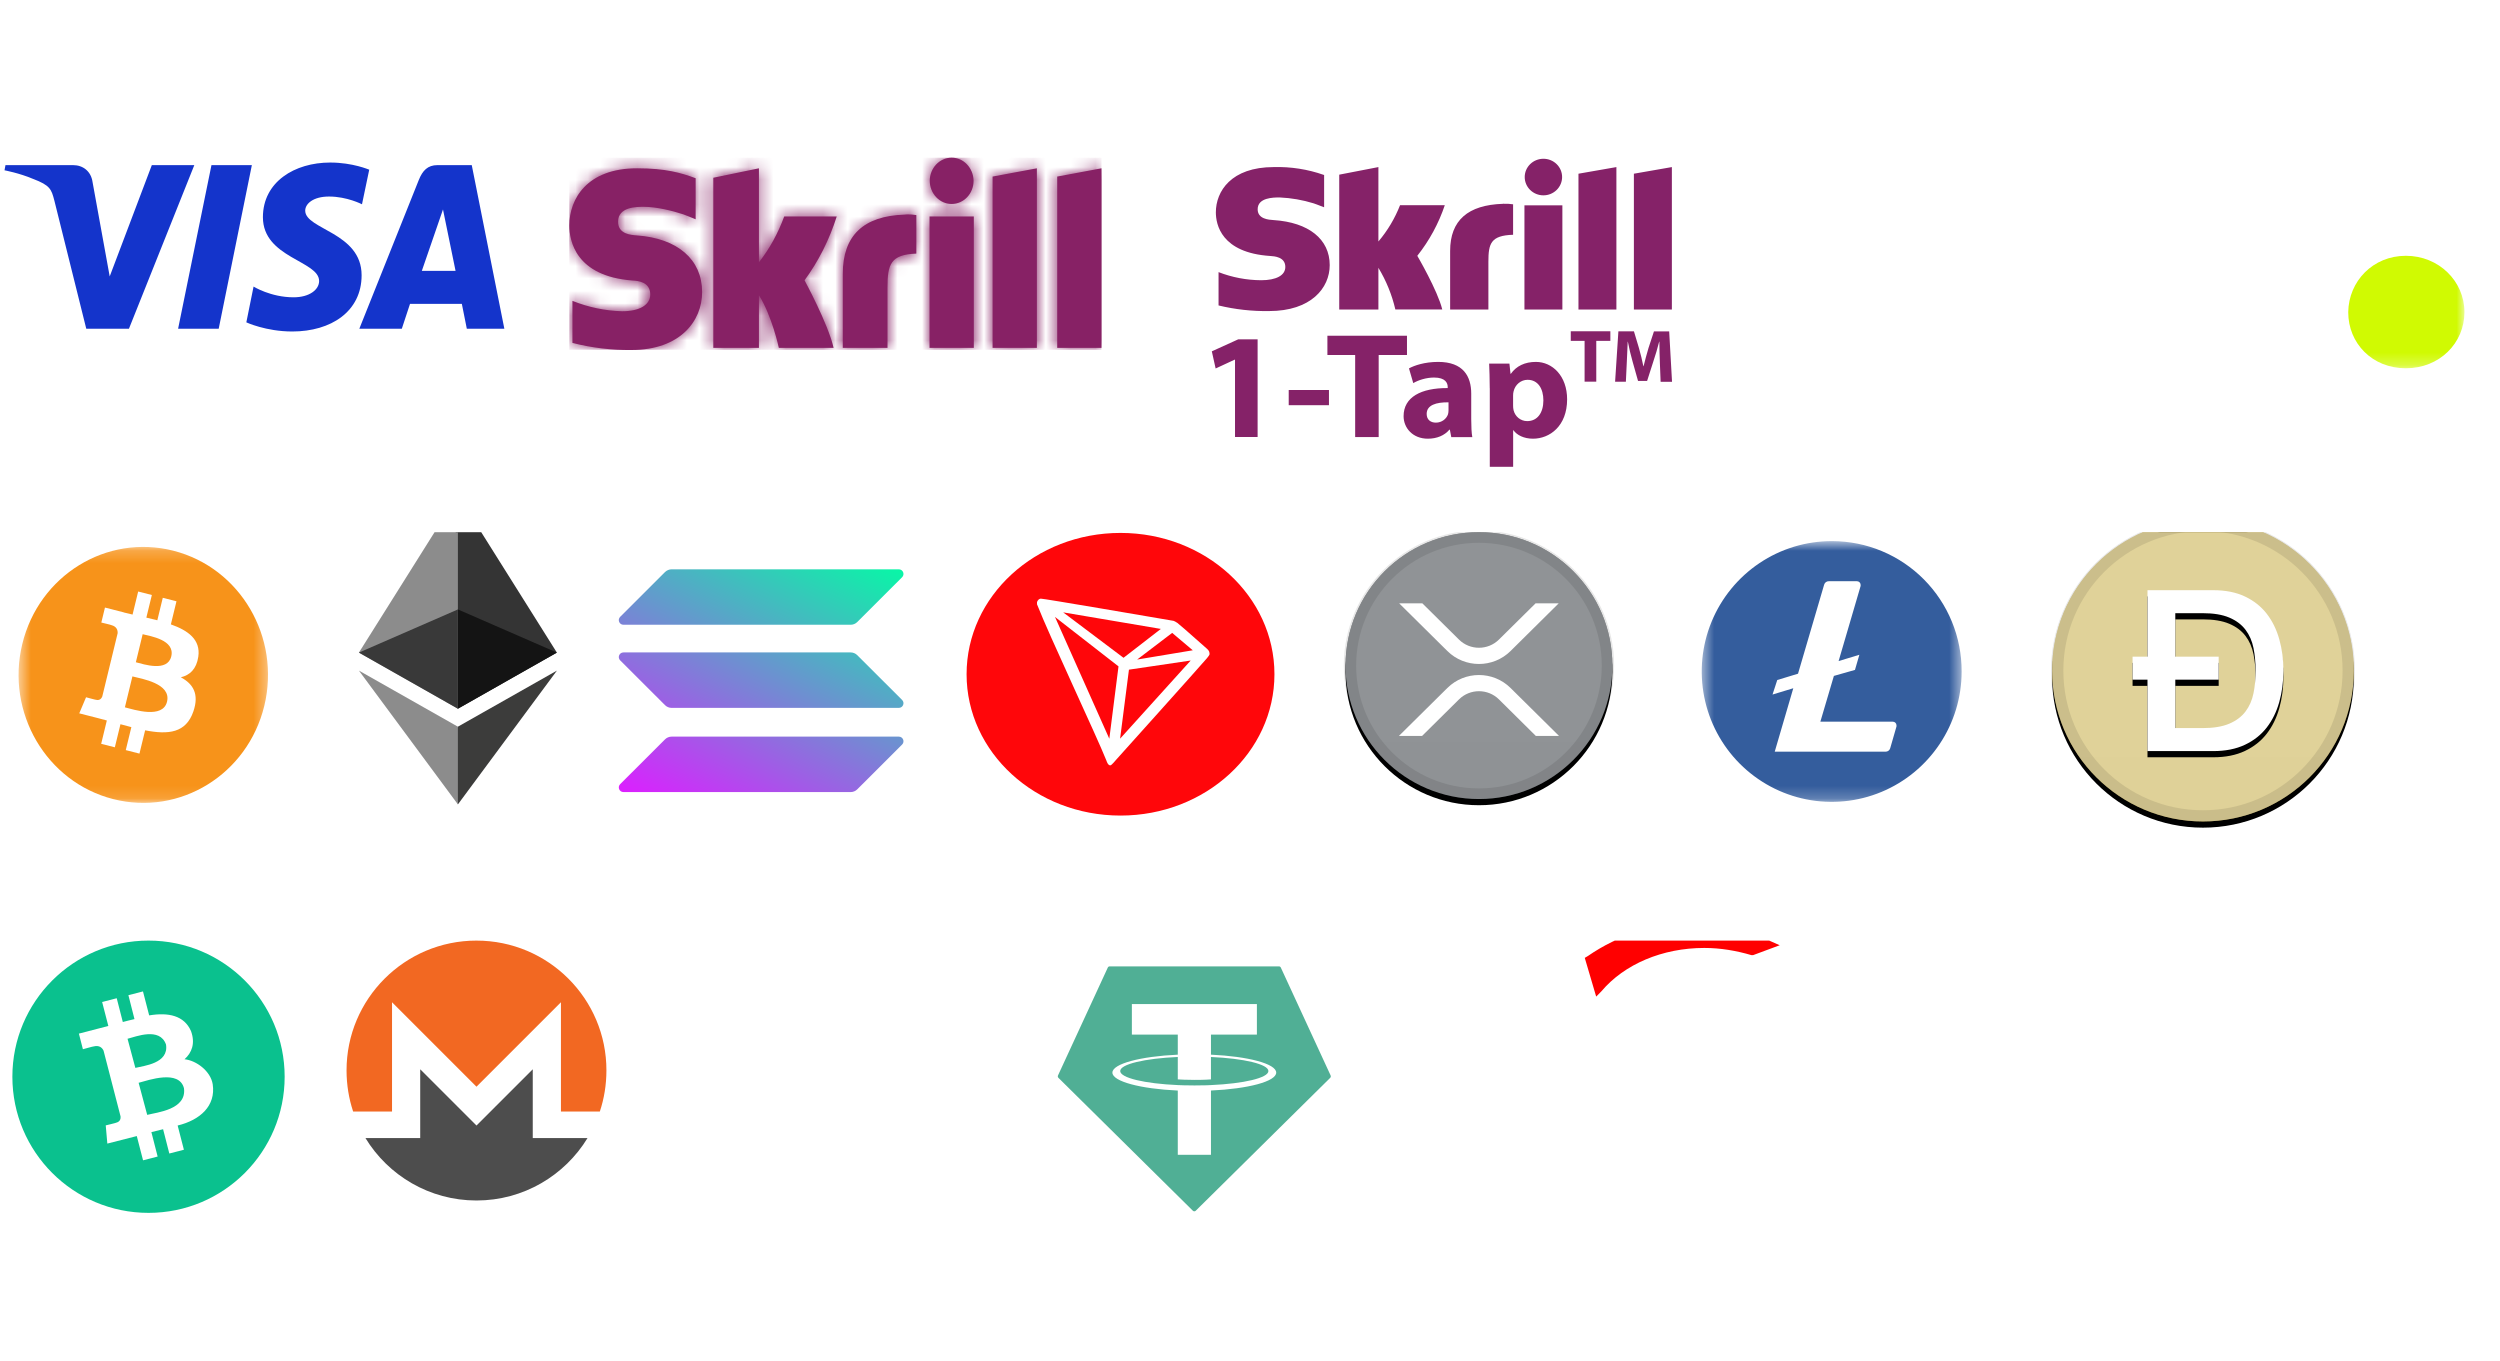 <svg width="202" height="110" viewBox="0 0 202 110" fill="none" xmlns="http://www.w3.org/2000/svg">
<path d="M26.678 13.133C23.814 13.133 21.243 14.691 21.243 17.55C21.243 20.842 25.785 21.067 25.785 22.705C25.785 23.396 25.015 24.022 23.722 24.022C21.874 24.022 20.488 23.155 20.488 23.155L19.904 26.046C19.904 26.046 21.489 26.785 23.614 26.785C26.755 26.785 29.218 25.163 29.218 22.24C29.218 18.771 24.661 18.546 24.661 17.02C24.661 16.474 25.292 15.88 26.586 15.88C28.048 15.88 29.249 16.506 29.249 16.506L29.834 13.711C29.819 13.711 28.51 13.133 26.678 13.133ZM0.442 13.342L0.365 13.76C0.365 13.76 1.566 13.985 2.659 14.45C4.06 14.98 4.153 15.285 4.399 16.233L6.97 26.56H10.419L15.7 13.342H12.267L8.864 22.336L7.478 14.707C7.355 13.84 6.708 13.342 5.908 13.342H0.442ZM17.086 13.342L14.391 26.56H17.671L20.35 13.342H17.086ZM35.346 13.342C34.561 13.342 34.145 13.776 33.837 14.547L29.034 26.56H32.467L33.129 24.552H37.317L37.718 26.56H40.751L38.118 13.342H35.346ZM35.793 16.924L36.809 21.886H34.084L35.793 16.924Z" fill="#1434CB"/>
<path d="M75.106 28.108H78.684V17.493H75.106V28.108ZM73.083 17.34C69.776 17.455 68.096 19.02 68.096 22.132V28.108H71.71V23.24C71.71 21.369 71.945 20.567 74.04 20.491V17.378C73.805 17.34 73.552 17.321 73.3 17.321L73.083 17.34ZM46 18.218C46 19.44 46.506 22.323 51.113 22.667C51.511 22.686 52.54 22.762 52.54 23.793C52.54 24.633 51.691 25.149 50.264 25.149C48.891 25.111 47.536 24.824 46.253 24.309V27.707C47.807 28.108 49.415 28.299 51.023 28.28C54.961 28.28 56.732 25.932 56.732 23.602C56.732 20.968 54.745 19.25 51.438 19.02C50.987 18.982 49.939 18.925 49.939 17.913C49.939 16.71 51.438 16.71 52.016 16.71C53.01 16.71 54.293 17.016 55.214 17.321C55.214 17.321 55.72 17.512 56.172 17.703L56.208 17.722V14.4L56.154 14.381C55.07 13.98 53.805 13.598 51.474 13.598C47.427 13.598 46 16.08 46 18.218ZM57.635 14.362V28.108H61.321V23.851C62.387 25.55 62.929 28.108 62.929 28.108H67.356C66.922 26.18 65.007 22.648 65.007 22.648C66.145 21.101 67.012 19.364 67.608 17.493H63.363C62.875 18.829 62.188 20.09 61.321 21.197V13.598L57.635 14.362ZM80.201 14.267V28.108H83.779V13.598L80.201 14.267ZM85.423 14.267V28.108H89V13.598L85.423 14.267ZM76.895 12.739C75.919 12.739 75.124 13.579 75.124 14.61C75.124 15.641 75.919 16.481 76.895 16.481C77.871 16.481 78.665 15.641 78.665 14.61C78.647 13.579 77.871 12.739 76.895 12.739Z" fill="#872165"/>
<mask id="mask0_218_8" style="mask-type:luminance" maskUnits="userSpaceOnUse" x="46" y="12" width="43" height="17">
<path d="M75.106 28.108H78.684V17.493H75.106V28.108ZM73.083 17.34C69.776 17.455 68.096 19.02 68.096 22.132V28.108H71.71V23.24C71.71 21.369 71.945 20.567 74.04 20.491V17.378C73.805 17.34 73.552 17.321 73.3 17.321L73.083 17.34ZM46 18.218C46 19.44 46.506 22.323 51.113 22.667C51.511 22.686 52.54 22.762 52.54 23.793C52.54 24.633 51.691 25.149 50.264 25.149C48.891 25.111 47.536 24.824 46.253 24.309V27.707C47.807 28.108 49.415 28.299 51.023 28.28C54.961 28.28 56.732 25.932 56.732 23.602C56.732 20.968 54.745 19.25 51.438 19.02C50.987 18.982 49.939 18.925 49.939 17.913C49.939 16.71 51.438 16.71 52.016 16.71C53.01 16.71 54.293 17.016 55.214 17.321C55.214 17.321 55.72 17.512 56.172 17.703L56.208 17.722V14.4L56.154 14.381C55.07 13.98 53.805 13.598 51.474 13.598C47.427 13.598 46 16.08 46 18.218ZM57.635 14.362V28.108H61.321V23.851C62.387 25.55 62.929 28.108 62.929 28.108H67.356C66.922 26.18 65.007 22.648 65.007 22.648C66.145 21.101 67.012 19.364 67.608 17.493H63.363C62.875 18.829 62.188 20.09 61.321 21.197V13.598L57.635 14.362ZM80.201 14.267V28.108H83.779V13.598L80.201 14.267ZM85.423 14.267V28.108H89V13.598L85.423 14.267ZM76.895 12.739C75.919 12.739 75.124 13.579 75.124 14.61C75.124 15.641 75.919 16.481 76.895 16.481C77.871 16.481 78.665 15.641 78.665 14.61C78.647 13.579 77.871 12.739 76.895 12.739Z" fill="white"/>
</mask>
<g mask="url(#mask0_218_8)">
<path d="M89 12.739H46V28.261H89V12.739Z" fill="#872165"/>
</g>
<path fill-rule="evenodd" clip-rule="evenodd" d="M126.218 14.308C126.218 14.502 126.178 14.694 126.102 14.873C126.026 15.053 125.914 15.215 125.774 15.352C125.633 15.489 125.467 15.598 125.283 15.672C125.1 15.746 124.903 15.784 124.705 15.783C124.507 15.783 124.31 15.745 124.127 15.67C123.944 15.595 123.777 15.486 123.637 15.349C123.497 15.211 123.386 15.048 123.311 14.869C123.235 14.69 123.196 14.498 123.197 14.303C123.197 14.109 123.236 13.917 123.312 13.738C123.389 13.559 123.5 13.396 123.641 13.259C123.781 13.122 123.948 13.014 124.131 12.94C124.314 12.866 124.511 12.828 124.709 12.828C124.908 12.828 125.104 12.866 125.288 12.941C125.471 13.015 125.638 13.124 125.778 13.262C125.918 13.399 126.029 13.562 126.105 13.742C126.18 13.922 126.219 14.114 126.218 14.308ZM111.375 19.513C112.119 18.637 112.706 17.646 113.123 16.583L113.118 16.579H116.74C116.244 18.056 115.492 19.44 114.518 20.67C114.518 20.67 116.162 23.48 116.536 25.007H112.745C112.47 23.822 112.008 22.685 111.375 21.639V25.011H108.21V14.113L111.375 13.5V19.513ZM117.171 20.274C117.171 17.804 118.609 16.558 121.444 16.468V16.464C121.714 16.451 121.987 16.468 122.258 16.507V18.969C120.462 19.028 120.262 19.666 120.262 21.146V25.011H117.171V20.274ZM102.9 17.782H102.906H102.901C105.745 17.965 107.441 19.326 107.441 21.422C107.441 23.272 105.928 25.134 102.545 25.134C101.169 25.156 99.795 25.003 98.459 24.68V21.988C99.553 22.413 100.719 22.635 101.897 22.643C103.123 22.643 103.854 22.247 103.854 21.571C103.854 20.76 102.974 20.705 102.635 20.683H102.628C98.667 20.419 98.241 18.131 98.241 17.157C98.241 15.469 99.467 13.5 102.923 13.5C104.293 13.462 105.654 13.675 106.941 14.125L106.989 14.138V16.745L106.954 16.736C106.579 16.583 106.14 16.43 106.14 16.43C105.251 16.155 104.329 15.995 103.397 15.954C102.91 15.954 101.619 15.954 101.619 16.91C101.619 17.697 102.51 17.757 102.9 17.782ZM126.24 25.011H123.175V16.592H126.24V25.011ZM132.018 25.011V14.036L135.087 13.5V25.011H132.018ZM130.605 13.5L127.54 14.036V25.011H130.605V13.5ZM99.763 29.06H99.789V35.311H101.615V27.418H100.049L97.915 28.388L98.223 29.774L99.763 29.06ZM107.38 31.513V32.738H104.128V31.513L107.38 31.513ZM107.254 28.685H109.497V35.314H111.397V28.685H113.684V27.129H107.254V28.685ZM117.262 35.314L117.149 34.719H117.11C116.714 35.191 116.092 35.447 115.371 35.447C114.141 35.447 113.41 34.571 113.41 33.627C113.41 32.083 114.827 31.343 116.975 31.356V31.271C116.975 30.956 116.801 30.505 115.87 30.505C115.249 30.505 114.592 30.714 114.192 30.956L113.845 29.766C114.266 29.536 115.097 29.242 116.206 29.242C118.232 29.242 118.875 30.407 118.875 31.806V33.873C118.875 34.443 118.901 34.991 118.962 35.319H117.262V35.314ZM117.04 32.508C116.049 32.495 115.275 32.725 115.275 33.444C115.275 33.916 115.597 34.149 116.019 34.149C116.492 34.149 116.875 33.848 117.001 33.469C117.027 33.371 117.04 33.261 117.04 33.154V32.508ZM120.323 29.378C120.344 29.923 120.371 30.59 120.371 31.369L120.375 31.364V37.717H122.262V34.766H122.288C122.562 35.153 123.131 35.447 123.866 35.447C125.218 35.447 126.623 34.426 126.623 32.266C126.623 30.373 125.431 29.242 124.101 29.242C123.218 29.242 122.522 29.57 122.075 30.204H122.049L121.962 29.378H120.323ZM122.297 33.15C122.269 33.023 122.256 32.893 122.258 32.763V31.951C122.258 31.841 122.27 31.721 122.297 31.624C122.423 31.075 122.892 30.688 123.427 30.688C124.27 30.688 124.705 31.403 124.705 32.351C124.705 33.359 124.218 34.026 123.401 34.026C122.853 34.026 122.423 33.648 122.297 33.15ZM128.035 27.541H126.918V26.767H130.117V27.541H128.979V30.841H128.035V27.541ZM134.116 29.238L134.117 29.285V29.289L134.178 30.85H135.1L134.87 26.776H133.639L133.196 28.128C133.061 28.583 132.917 29.119 132.8 29.591H132.783C132.685 29.101 132.567 28.614 132.43 28.133L132.022 26.772H130.766L130.5 30.845H131.37L131.444 29.297C131.462 28.992 131.476 28.644 131.489 28.296C131.498 28.063 131.508 27.83 131.518 27.609H131.531C131.631 28.141 131.774 28.724 131.909 29.2L132.353 30.777H133.087L133.596 29.187C133.757 28.711 133.931 28.128 134.061 27.609H134.079C134.079 28.186 134.099 28.759 134.116 29.238Z" fill="#852268"/>
<mask id="mask1_218_8" style="mask-type:luminance" maskUnits="userSpaceOnUse" x="147" y="17" width="53" height="13">
<path d="M199.126 17.061H147.533V29.757H199.126V17.061Z" fill="white"/>
</mask>
<g mask="url(#mask1_218_8)">
<path d="M154.373 21.958V21.819C154.373 20.22 153.654 19.456 152.524 19.456C151.393 19.456 150.657 20.273 150.657 21.802V21.941C150.657 23.487 151.357 24.27 152.524 24.27C153.691 24.27 154.373 23.453 154.373 21.958ZM153.673 17.11C155.863 17.11 157.64 18.709 157.64 21.819V21.958C157.64 25.086 155.863 26.65 153.654 26.65C152.237 26.65 151.213 26.008 150.746 25.104V29.483H147.533V17.353H150.746V18.708C151.285 17.84 152.255 17.11 153.673 17.11Z" fill="white"/>
<path d="M165.309 21.891V21.752C165.309 20.171 164.628 19.407 163.55 19.407C162.419 19.407 161.755 20.188 161.755 21.77V21.909C161.755 23.438 162.437 24.22 163.496 24.22C164.555 24.22 165.309 23.439 165.309 21.891ZM158.487 21.944V21.805C158.488 18.711 160.319 17.061 162.419 17.061C163.837 17.061 164.682 17.651 165.22 18.572V17.303H168.433V26.392H165.22V24.932C164.735 25.853 163.748 26.6 162.401 26.6C160.319 26.6 158.488 25.088 158.488 21.943" fill="white"/>
<path d="M174.86 22.202L176.656 17.353H179.726L174.699 29.483H171.629L173.191 25.521L169.439 17.353H172.921L174.86 22.202Z" fill="white"/>
<path d="M179.891 26.442V24.287L184.164 19.7H180.412L180.394 17.353H187.916V19.647L183.823 24.078H188.221V26.442H179.891Z" fill="white"/>
<path d="M189.737 25.222C189.774 22.719 191.732 20.668 194.394 20.668C197.055 20.668 199.127 22.719 199.127 25.222C199.127 27.725 197.112 29.757 194.394 29.757C191.676 29.757 189.737 27.744 189.737 25.222Z" fill="#D0FA02"/>
</g>
<mask id="mask2_218_8" style="mask-type:luminance" maskUnits="userSpaceOnUse" x="1" y="44" width="21" height="21">
<path d="M21.656 44.191H1.5V64.875H21.656V44.191Z" fill="white"/>
</mask>
<g mask="url(#mask2_218_8)">
<path d="M21.355 57.034C20.009 62.575 14.54 65.947 9.139 64.565C3.741 63.184 0.455 57.572 1.802 52.032C3.147 46.491 8.616 43.119 14.015 44.5C19.415 45.881 22.701 51.494 21.355 57.034Z" fill="#F7931A"/>
<path d="M16.023 53.059C16.223 51.683 15.202 50.943 13.806 50.45L14.259 48.585L13.153 48.302L12.712 50.118C12.421 50.043 12.122 49.973 11.825 49.904L12.27 48.076L11.164 47.794L10.711 49.657C10.47 49.601 10.234 49.545 10.005 49.487L10.006 49.481L8.481 49.09L8.187 50.302C8.187 50.302 9.007 50.495 8.99 50.507C9.438 50.622 9.519 50.926 9.505 51.167L8.989 53.291C9.02 53.299 9.06 53.311 9.104 53.329C9.067 53.32 9.028 53.309 8.987 53.299L8.264 56.275C8.209 56.414 8.07 56.624 7.757 56.544C7.768 56.561 6.953 56.339 6.953 56.339L6.404 57.638L7.844 58.006C8.111 58.075 8.374 58.147 8.632 58.215L8.175 60.1L9.279 60.383L9.733 58.517C10.034 58.601 10.327 58.679 10.614 58.752L10.162 60.609L11.268 60.892L11.726 59.01C13.612 59.376 15.03 59.228 15.627 57.478C16.108 56.069 15.603 55.256 14.611 54.725C15.334 54.554 15.877 54.067 16.023 53.059ZM13.496 56.695C13.154 58.104 10.841 57.343 10.091 57.152L10.699 54.653C11.449 54.845 13.853 55.225 13.496 56.695ZM13.838 53.039C13.526 54.321 11.601 53.669 10.977 53.51L11.527 51.244C12.152 51.404 14.162 51.702 13.838 53.039Z" fill="white"/>
</g>
<g clip-path="url(#clip0_218_8)">
<path d="M36.998 40L36.823 40.569V57.096L36.998 57.264L44.995 52.729L36.998 40Z" fill="#343434"/>
<path d="M36.998 40L29 52.729L36.998 57.264V49.242V40Z" fill="#8C8C8C"/>
<path d="M36.998 58.716L36.899 58.831V64.719L36.998 64.994L45 54.184L36.998 58.716Z" fill="#3C3C3B"/>
<path d="M36.998 64.994V58.716L29 54.184L36.998 64.994Z" fill="#8C8C8C"/>
<path d="M36.998 57.264L44.995 52.729L36.998 49.242V57.264Z" fill="#141414"/>
<path d="M29 52.729L36.998 57.264V49.242L29 52.729Z" fill="#393939"/>
</g>
<g clip-path="url(#clip1_218_8)">
<path d="M53.736 59.738C53.875 59.6 54.066 59.519 54.268 59.519H72.624C72.96 59.519 73.127 59.923 72.89 60.16L69.264 63.781C69.125 63.919 68.934 64 68.732 64H50.376C50.04 64 49.873 63.596 50.11 63.359L53.736 59.738Z" fill="url(#paint0_linear_218_8)"/>
<path d="M53.736 46.219C53.881 46.081 54.072 46 54.268 46H72.624C72.96 46 73.127 46.404 72.89 46.641L69.264 50.262C69.125 50.4 68.935 50.481 68.732 50.481H50.376C50.041 50.481 49.873 50.077 50.11 49.84L53.736 46.219Z" fill="url(#paint1_linear_218_8)"/>
<path d="M69.264 52.935C69.125 52.797 68.934 52.716 68.732 52.716H50.376C50.04 52.716 49.873 53.12 50.11 53.357L53.736 56.978C53.875 57.116 54.066 57.197 54.268 57.197H72.624C72.96 57.197 73.127 56.793 72.89 56.556L69.264 52.935Z" fill="url(#paint2_linear_218_8)"/>
</g>
<path d="M90.537 65.898C97.409 65.898 102.975 60.785 102.975 54.479C102.975 48.173 97.409 43.06 90.537 43.06C83.666 43.06 78.1 48.173 78.1 54.479C78.1 60.785 83.67 65.898 90.537 65.898Z" fill="#FF060A"/>
<path d="M97.533 52.429C96.847 51.844 95.894 50.954 95.122 50.324L95.074 50.297C94.998 50.242 94.912 50.196 94.822 50.164C92.954 49.845 84.261 48.352 84.094 48.37C84.047 48.374 83.999 48.393 83.961 48.415L83.918 48.447C83.866 48.498 83.823 48.557 83.799 48.626L83.79 48.653V48.803V48.826C84.766 51.328 88.631 59.52 89.394 61.447C89.441 61.579 89.527 61.826 89.689 61.839H89.727C89.813 61.839 90.185 61.387 90.185 61.387C90.185 61.387 96.823 54 97.495 53.214C97.581 53.118 97.657 53.013 97.724 52.904C97.743 52.817 97.733 52.73 97.7 52.648C97.666 52.566 97.605 52.488 97.533 52.429ZM91.881 53.292L94.712 51.137L96.375 52.543L91.881 53.292ZM90.781 53.15L85.905 49.479L93.797 50.817L90.781 53.15ZM91.219 54.109L96.208 53.37L90.504 59.684L91.219 54.109ZM85.243 49.849L90.375 53.844L89.632 59.689L85.243 49.849Z" fill="white"/>
<g clip-path="url(#clip2_218_8)">
<g filter="url(#filter0_d_218_8)">
<path d="M119.5 64.562C125.454 64.562 130.281 59.736 130.281 53.781C130.281 47.827 125.454 43 119.5 43C113.546 43 108.719 47.827 108.719 53.781C108.719 59.736 113.546 64.562 119.5 64.562Z" fill="black"/>
</g>
<path d="M119.5 64.562C125.454 64.562 130.281 59.736 130.281 53.781C130.281 47.827 125.454 43 119.5 43C113.546 43 108.719 47.827 108.719 53.781C108.719 59.736 113.546 64.562 119.5 64.562Z" fill="#23292F"/>
<path style="mix-blend-mode:soft-light" d="M119.5 64.562C125.454 64.562 130.281 59.736 130.281 53.781C130.281 47.827 125.454 43 119.5 43C113.546 43 108.719 47.827 108.719 53.781C108.719 59.736 113.546 64.562 119.5 64.562Z" fill="url(#paint3_linear_218_8)"/>
<path d="M119.5 64.203C125.256 64.203 129.922 59.537 129.922 53.781C129.922 48.025 125.256 43.359 119.5 43.359C113.744 43.359 109.078 48.025 109.078 53.781C109.078 59.537 113.744 64.203 119.5 64.203Z" stroke="black" stroke-opacity="0.097"/>
<path d="M124.074 48.75H125.943L122.052 52.603C120.642 53.998 118.358 53.998 116.948 52.603L113.054 48.75H114.926L117.883 51.676C118.775 52.56 120.223 52.56 121.115 51.676L124.074 48.75Z" fill="white"/>
<path d="M114.904 59.464H113.031L116.948 55.588C118.358 54.193 120.642 54.193 122.052 55.588L125.969 59.464H124.096L121.117 56.513C120.225 55.628 118.777 55.628 117.885 56.513L114.904 59.464Z" fill="white"/>
</g>
<mask id="mask3_218_8" style="mask-type:luminance" maskUnits="userSpaceOnUse" x="137" y="43" width="22" height="22">
<path d="M158.5 43.723H137.5V64.791H158.5V43.723Z" fill="white"/>
</mask>
<g mask="url(#mask3_218_8)">
<path d="M148 63.651C153.172 63.651 157.364 59.445 157.364 54.257C157.364 49.069 153.172 44.863 148 44.863C142.829 44.863 138.637 49.069 138.637 54.257C138.637 59.445 142.829 63.651 148 63.651Z" fill="white"/>
<path d="M148 43.723C145.923 43.723 143.893 44.34 142.167 45.498C140.44 46.656 139.094 48.301 138.299 50.226C137.505 52.151 137.297 54.269 137.702 56.312C138.107 58.355 139.107 60.233 140.575 61.706C142.044 63.179 143.915 64.182 145.952 64.589C147.988 64.995 150.1 64.787 152.018 63.989C153.937 63.192 155.577 61.842 156.73 60.109C157.884 58.377 158.5 56.34 158.5 54.257C158.504 52.878 158.237 51.511 157.715 50.235C157.192 48.959 156.424 47.799 155.455 46.821C154.486 45.843 153.334 45.066 152.065 44.534C150.797 44.002 149.436 43.727 148.061 43.723H148ZM148.178 54.614L147.085 58.312H152.932C152.971 58.311 153.01 58.317 153.046 58.331C153.082 58.345 153.115 58.365 153.144 58.392C153.172 58.418 153.195 58.45 153.211 58.486C153.227 58.521 153.236 58.559 153.237 58.598V58.695L152.729 60.455C152.706 60.538 152.656 60.611 152.587 60.662C152.518 60.713 152.433 60.739 152.347 60.736H143.398L144.898 55.609L143.22 56.119L143.602 54.946L145.28 54.435L147.39 47.243C147.413 47.16 147.463 47.087 147.532 47.036C147.601 46.986 147.686 46.959 147.771 46.962H150.034C150.073 46.961 150.111 46.967 150.148 46.981C150.184 46.994 150.217 47.015 150.245 47.041C150.274 47.068 150.297 47.1 150.313 47.135C150.329 47.171 150.338 47.209 150.339 47.248V47.345L148.559 53.415L150.237 52.905L149.881 54.129L148.178 54.614Z" fill="#345D9D"/>
</g>
<g clip-path="url(#clip3_218_8)">
<g filter="url(#filter1_d_218_8)">
<path d="M178 66.375C184.731 66.375 190.188 60.919 190.188 54.188C190.188 47.456 184.731 42 178 42C171.269 42 165.812 47.456 165.812 54.188C165.812 60.919 171.269 66.375 178 66.375Z" fill="black"/>
</g>
<path d="M178 66.375C184.731 66.375 190.188 60.919 190.188 54.188C190.188 47.456 184.731 42 178 42C171.269 42 165.812 47.456 165.812 54.188C165.812 60.919 171.269 66.375 178 66.375Z" fill="#C3A634"/>
<path style="mix-blend-mode:soft-light" d="M178 66.375C184.731 66.375 190.188 60.919 190.188 54.188C190.188 47.456 184.731 42 178 42C171.269 42 165.812 47.456 165.812 54.188C165.812 60.919 171.269 66.375 178 66.375Z" fill="url(#paint4_linear_218_8)"/>
<path d="M178 65.969C184.507 65.969 189.781 60.694 189.781 54.188C189.781 47.681 184.507 42.406 178 42.406C171.493 42.406 166.219 47.681 166.219 54.188C166.219 60.694 171.493 65.969 178 65.969Z" stroke="black" stroke-opacity="0.097"/>
<g filter="url(#filter2_d_218_8)">
<path d="M175.764 53.059H179.269V54.916H175.764V58.83H177.975C178.85 58.83 179.566 58.712 180.123 58.475C180.68 58.239 181.118 57.911 181.435 57.492C181.753 57.073 181.968 56.582 182.082 56.017C182.196 55.453 182.253 54.843 182.253 54.188C182.253 53.532 182.196 52.922 182.082 52.358C181.968 51.793 181.753 51.302 181.435 50.883C181.118 50.464 180.68 50.136 180.123 49.9C179.566 49.663 178.85 49.545 177.975 49.545H175.764V53.059ZM173.517 54.916H172.312V53.059H173.517V47.688H178.838C179.82 47.688 180.671 47.857 181.39 48.197C182.109 48.537 182.696 49.002 183.152 49.59C183.607 50.179 183.946 50.868 184.167 51.657C184.389 52.446 184.5 53.289 184.5 54.188C184.5 55.086 184.389 55.929 184.167 56.718C183.946 57.507 183.607 58.196 183.152 58.785C182.696 59.373 182.109 59.838 181.39 60.178C180.671 60.518 179.82 60.688 178.838 60.688H173.517V54.916Z" fill="black"/>
</g>
<path d="M175.764 53.059H179.269V54.916H175.764V58.83H177.975C178.85 58.83 179.566 58.712 180.123 58.475C180.68 58.239 181.118 57.911 181.435 57.492C181.753 57.073 181.968 56.582 182.082 56.017C182.196 55.453 182.253 54.843 182.253 54.188C182.253 53.532 182.196 52.922 182.082 52.358C181.968 51.793 181.753 51.302 181.435 50.883C181.118 50.464 180.68 50.136 180.123 49.9C179.566 49.663 178.85 49.545 177.975 49.545H175.764V53.059ZM173.517 54.916H172.312V53.059H173.517V47.688H178.838C179.82 47.688 180.671 47.857 181.39 48.197C182.109 48.537 182.696 49.002 183.152 49.59C183.607 50.179 183.946 50.868 184.167 51.657C184.389 52.446 184.5 53.289 184.5 54.188C184.5 55.086 184.389 55.929 184.167 56.718C183.946 57.507 183.607 58.196 183.152 58.785C182.696 59.373 182.109 59.838 181.39 60.178C180.671 60.518 179.82 60.688 178.838 60.688H173.517V54.916Z" fill="white"/>
</g>
<path d="M12 98C18.075 98 23 93.075 23 87C23 80.925 18.075 76 12 76C5.925 76 1 80.925 1 87C1 93.075 5.925 98 12 98Z" fill="#0AC18E"/>
<path d="M15.431 83.306C14.878 82.053 13.608 81.785 12.053 82.044L11.553 80.107L10.375 80.411L10.866 82.343C10.556 82.421 10.238 82.488 9.923 82.578L9.431 80.657L8.253 80.961L8.753 82.899C8.499 82.971 6.374 83.516 6.374 83.516L6.698 84.778C6.698 84.778 7.564 84.535 7.555 84.554C8.035 84.429 8.262 84.669 8.368 84.895L9.741 90.205C9.758 90.359 9.73 90.621 9.401 90.71C9.42 90.722 8.544 90.931 8.544 90.931L8.672 92.402C8.672 92.402 10.777 91.863 11.053 91.794L11.559 93.754L12.737 93.449L12.232 91.475C12.556 91.4 12.871 91.322 13.178 91.241L13.681 93.204L14.859 92.899L14.354 90.942C16.168 90.501 17.45 89.356 17.187 87.606C17.02 86.55 15.867 85.685 14.909 85.587C15.498 85.065 15.797 84.303 15.431 83.306ZM14.864 87.927C15.099 89.661 12.69 89.873 11.894 90.082L11.201 87.489C12 87.279 14.468 86.4 14.864 87.927ZM13.413 84.395C13.661 85.936 11.601 86.115 10.936 86.285L10.305 83.932C10.973 83.767 12.907 82.969 13.413 84.395Z" fill="white"/>
<g clip-path="url(#clip4_218_8)">
<path d="M49 86.499C49 92.297 44.299 96.998 38.5 96.998C32.701 96.998 28 92.297 28 86.499C28 80.701 32.701 76 38.5 76C44.299 76 49 80.7 49 86.499Z" fill="white"/>
<path d="M38.5 76C32.703 76 27.994 80.707 28.001 86.499C28.003 87.657 28.188 88.772 28.534 89.814H31.676V80.982L38.5 87.806L45.324 80.982V89.814H48.466C48.813 88.772 48.997 87.657 48.999 86.499C49.009 80.701 44.298 76.001 38.5 76.001V76Z" fill="#F26822"/>
<path d="M36.931 89.374L33.953 86.397V91.954H31.676L29.527 91.954C31.37 94.978 34.701 97 38.5 97C42.299 97 45.63 94.977 47.473 91.954H43.047V86.397L40.069 89.374L38.5 90.943L36.931 89.374H36.931Z" fill="#4D4D4D"/>
</g>
<g clip-path="url(#clip5_218_8)">
<path d="M79.031 81.252V83.39L78.12 83.85C77.427 84.2 77.014 84.928 77.073 85.696C77.093 85.963 77.104 86.232 77.104 86.502C77.102 90.45 74.866 94.063 71.314 95.855C67.763 97.647 63.496 97.316 60.27 94.997L62.143 94.052L62.249 93.996C64.936 95.488 68.221 95.458 70.88 93.916C73.539 92.375 75.174 89.553 75.176 86.502C75.176 86.124 75.151 85.747 75.102 85.372L60.514 92.734L57.497 94.256L53.969 96.036V93.893L57.521 92.1L59.247 91.228L79.031 81.252ZM61.683 77.146C65.235 75.353 69.502 75.683 72.729 78.003L72.471 78.133L70.744 79.004C68.057 77.518 64.777 77.552 62.121 79.093C59.467 80.634 57.834 83.451 57.83 86.499C57.83 86.874 57.855 87.249 57.904 87.622L72.476 80.271L75.494 78.748L79.031 76.961V79.105L75.463 80.906L73.737 81.777L58.374 89.529L57.519 89.96L56.65 90.399L53.969 91.753V89.607L54.88 89.147C55.573 88.798 55.986 88.07 55.927 87.301C55.907 87.036 55.897 86.77 55.897 86.502C55.896 82.554 58.132 78.939 61.683 77.146Z" fill="white"/>
</g>
<path fill-rule="evenodd" clip-rule="evenodd" d="M89.51 78.18L85.487 86.894C85.472 86.927 85.467 86.963 85.473 86.999C85.48 87.034 85.497 87.067 85.522 87.091L96.385 97.828C96.416 97.858 96.457 97.875 96.5 97.875C96.543 97.875 96.584 97.858 96.615 97.828L107.478 87.092C107.503 87.067 107.521 87.035 107.527 86.999C107.533 86.964 107.528 86.927 107.513 86.895L103.491 78.181C103.478 78.152 103.457 78.127 103.431 78.11C103.404 78.093 103.374 78.083 103.343 78.083H89.659C89.628 78.083 89.597 78.092 89.57 78.109C89.544 78.126 89.523 78.151 89.51 78.18Z" fill="#50AF95"/>
<path fill-rule="evenodd" clip-rule="evenodd" d="M97.846 87.675C97.771 87.681 97.383 87.704 96.516 87.704C95.827 87.704 95.337 87.683 95.165 87.675C92.501 87.558 90.513 87.095 90.513 86.54C90.513 85.986 92.501 85.523 95.165 85.404V87.214C95.34 87.226 95.838 87.256 96.528 87.256C97.355 87.256 97.769 87.221 97.844 87.215V85.405C100.502 85.523 102.487 85.987 102.487 86.54C102.487 87.094 100.503 87.557 97.844 87.675L97.846 87.675ZM97.846 85.218V83.598H101.557V81.128H91.455V83.598H95.165V85.217C92.15 85.356 89.882 85.952 89.882 86.667C89.882 87.382 92.15 87.978 95.165 88.117V93.308H97.846V88.115C100.854 87.977 103.118 87.381 103.118 86.667C103.118 85.952 100.856 85.356 97.846 85.217L97.846 85.218Z" fill="white"/>
<g clip-path="url(#clip6_218_8)">
<path d="M123.988 75.285L119.004 92.608H121.958L123.372 87.513H127.433L128.91 92.608H131.925L126.88 75.285H123.988ZM126.696 84.747H124.111L125.157 80.889C125.218 80.598 125.28 80.38 125.341 80.089C125.403 80.38 125.464 80.599 125.587 80.89L126.695 84.747H126.696ZM136.847 84.747C135.493 84.091 135.37 83.8 135.37 83.363C135.37 82.78 135.801 82.417 136.416 82.417C137.031 82.417 137.586 82.636 138.139 82.999L138.692 83.436L139.431 80.67L139.124 80.379C138.314 79.784 137.367 79.504 136.416 79.578C134.139 79.578 132.539 81.252 132.539 83.582C132.539 85.692 134.139 86.857 135.493 87.44C136.847 88.022 136.97 88.459 136.97 88.968C136.97 89.915 136.109 90.06 135.616 90.06C134.878 89.987 134.139 89.769 133.524 89.332L132.971 88.968L132.232 91.806L132.601 92.025C133.524 92.608 134.571 92.971 135.616 92.899C138.078 92.899 139.801 91.224 139.801 88.75C139.739 86.348 138.078 85.329 136.847 84.747ZM144.169 76.885L141.338 77.905V79.87H139.861V82.708H141.4V88.385C141.338 89.624 141.584 90.861 142.2 91.88C142.815 92.608 143.616 93.044 144.476 92.971C145.092 92.971 145.646 92.898 146.199 92.68L146.568 92.534L146.445 89.696L145.83 89.914C145.523 89.987 145.277 90.059 144.968 90.059C144.661 90.059 144.169 90.059 144.169 88.459V82.708H146.692V79.87H144.169V76.885ZM153.521 79.724L153.029 79.652C152.845 79.652 152.721 79.578 152.536 79.578C151.676 79.578 150.813 80.015 150.199 80.743V79.797H147.553V80.525C147.614 81.471 147.614 82.636 147.614 84.092V92.68H150.445V85.911C150.445 85.62 150.445 85.329 150.506 85.038C150.691 83.727 151.43 82.854 152.352 82.854H152.845L153.46 82.999L153.521 79.724ZM158.689 79.578C155.551 79.578 153.337 82.345 153.337 86.348C153.337 90.206 155.49 92.899 158.566 92.899C161.151 92.899 163.982 90.788 163.982 86.129C163.92 82.271 161.766 79.578 158.689 79.578ZM161.028 86.203C161.028 88.459 159.982 90.06 158.628 90.06C157.274 90.06 156.229 88.459 156.229 86.275C156.229 84.819 156.782 82.417 158.69 82.417C160.536 82.417 161.028 84.892 161.028 86.203ZM173.211 76.666C172.287 75.647 170.872 75.138 169.026 75.138C167.857 75.138 166.688 75.21 165.581 75.43L165.15 75.575V92.606H167.98V86.276C168.289 86.276 168.596 86.348 168.842 86.348C170.503 86.421 172.164 85.766 173.395 84.383C174.194 83.364 174.626 81.908 174.626 80.525C174.626 79.069 174.133 77.687 173.211 76.668V76.666ZM171.795 80.598C171.795 82.999 170.011 83.363 168.903 83.363C168.596 83.363 168.289 83.363 167.98 83.291V78.123C168.35 78.049 168.719 78.049 169.088 78.049C170.319 78.123 171.795 78.559 171.795 80.598ZM183.239 89.259V84.966C183.239 81.545 181.701 79.652 178.994 79.652C177.764 79.652 176.533 80.015 175.487 80.743L175.118 81.034L175.856 83.727L176.472 83.218C177.148 82.708 177.949 82.417 178.748 82.49C179.179 82.417 179.671 82.636 180.04 82.999C180.286 83.291 180.409 83.727 180.47 84.164C178.255 84.238 176.656 84.892 175.671 86.057C174.995 86.857 174.626 87.95 174.626 89.113C174.626 91.297 176.103 93.044 177.887 93.044H178.133C179.055 93.044 180.04 92.68 180.779 92.025L180.84 92.753H183.547L183.485 92.025C183.318 91.117 183.236 90.189 183.239 89.259ZM178.502 90.132C177.948 90.206 177.455 89.696 177.394 89.041V88.75C177.394 88.313 177.517 87.95 177.764 87.659C178.071 87.294 178.809 86.857 180.471 86.785V88.168C180.471 88.313 180.471 88.459 180.409 88.678C180.101 89.551 179.363 90.132 178.502 90.132ZM191.053 79.87L189.023 87.076C188.946 87.257 188.904 87.456 188.9 87.659C188.839 87.513 188.777 87.294 188.716 87.148L186.5 79.943H183.424L187.3 91.443C187.362 91.516 187.362 91.588 187.362 91.734C187.362 91.808 187.3 91.88 187.3 91.953C186.993 92.753 186.561 93.481 185.947 94.064C185.516 94.501 185.085 94.792 184.593 94.937L184.101 95.155L184.839 97.994L185.332 97.921C186.254 97.703 187.055 97.194 187.793 96.466C189.146 95.01 190.069 92.753 191.299 88.968L194.068 79.797L191.053 79.87Z" fill="white"/>
<path d="M129.401 80.089C131.248 77.905 134.325 76.594 137.709 76.594C139.001 76.594 140.293 76.813 141.523 77.177H141.646L143.8 76.376L142.815 75.94C140.785 75.138 138.692 74.703 136.601 74.703C133.687 74.63 130.812 75.512 128.295 77.25L128.049 77.396L128.971 80.525L129.402 80.089H129.401Z" fill="#FF0000"/>
</g>
<defs>
<filter id="filter0_d_218_8" x="107.719" y="42.5" width="23.562" height="23.562" filterUnits="userSpaceOnUse" color-interpolation-filters="sRGB">
<feFlood flood-opacity="0" result="BackgroundImageFix"/>
<feColorMatrix in="SourceAlpha" type="matrix" values="0 0 0 0 0 0 0 0 0 0 0 0 0 0 0 0 0 0 127 0" result="hardAlpha"/>
<feOffset dy="0.5"/>
<feGaussianBlur stdDeviation="0.5"/>
<feComposite in2="hardAlpha" operator="out"/>
<feColorMatrix type="matrix" values="0 0 0 0 0 0 0 0 0 0 0 0 0 0 0 0 0 0 0.199 0"/>
<feBlend mode="normal" in2="BackgroundImageFix" result="effect1_dropShadow_218_8"/>
<feBlend mode="normal" in="SourceGraphic" in2="effect1_dropShadow_218_8" result="shape"/>
</filter>
<filter id="filter1_d_218_8" x="164.812" y="41.5" width="26.375" height="26.375" filterUnits="userSpaceOnUse" color-interpolation-filters="sRGB">
<feFlood flood-opacity="0" result="BackgroundImageFix"/>
<feColorMatrix in="SourceAlpha" type="matrix" values="0 0 0 0 0 0 0 0 0 0 0 0 0 0 0 0 0 0 127 0" result="hardAlpha"/>
<feOffset dy="0.5"/>
<feGaussianBlur stdDeviation="0.5"/>
<feComposite in2="hardAlpha" operator="out"/>
<feColorMatrix type="matrix" values="0 0 0 0 0 0 0 0 0 0 0 0 0 0 0 0 0 0 0.199 0"/>
<feBlend mode="normal" in2="BackgroundImageFix" result="effect1_dropShadow_218_8"/>
<feBlend mode="normal" in="SourceGraphic" in2="effect1_dropShadow_218_8" result="shape"/>
</filter>
<filter id="filter2_d_218_8" x="171.312" y="47.188" width="14.188" height="15" filterUnits="userSpaceOnUse" color-interpolation-filters="sRGB">
<feFlood flood-opacity="0" result="BackgroundImageFix"/>
<feColorMatrix in="SourceAlpha" type="matrix" values="0 0 0 0 0 0 0 0 0 0 0 0 0 0 0 0 0 0 127 0" result="hardAlpha"/>
<feOffset dy="0.5"/>
<feGaussianBlur stdDeviation="0.5"/>
<feColorMatrix type="matrix" values="0 0 0 0 0 0 0 0 0 0 0 0 0 0 0 0 0 0 0.204 0"/>
<feBlend mode="normal" in2="BackgroundImageFix" result="effect1_dropShadow_218_8"/>
<feBlend mode="normal" in="SourceGraphic" in2="effect1_dropShadow_218_8" result="shape"/>
</filter>
<linearGradient id="paint0_linear_218_8" x1="70.871" y1="43.837" x2="58.196" y2="68.15" gradientUnits="userSpaceOnUse">
<stop stop-color="#00FFA3"/>
<stop offset="1" stop-color="#DC1FFF"/>
</linearGradient>
<linearGradient id="paint1_linear_218_8" x1="65.316" y1="40.941" x2="52.641" y2="65.254" gradientUnits="userSpaceOnUse">
<stop stop-color="#00FFA3"/>
<stop offset="1" stop-color="#DC1FFF"/>
</linearGradient>
<linearGradient id="paint2_linear_218_8" x1="68.075" y1="42.38" x2="55.401" y2="66.692" gradientUnits="userSpaceOnUse">
<stop stop-color="#00FFA3"/>
<stop offset="1" stop-color="#DC1FFF"/>
</linearGradient>
<linearGradient id="paint3_linear_218_8" x1="1186.84" y1="43" x2="1186.84" y2="2199.25" gradientUnits="userSpaceOnUse">
<stop stop-color="white" stop-opacity="0.5"/>
<stop offset="1" stop-opacity="0.5"/>
</linearGradient>
<linearGradient id="paint4_linear_218_8" x1="1384.56" y1="42" x2="1384.56" y2="2479.5" gradientUnits="userSpaceOnUse">
<stop stop-color="white" stop-opacity="0.5"/>
<stop offset="1" stop-opacity="0.5"/>
</linearGradient>
<clipPath id="clip0_218_8">
<rect width="16" height="25" fill="white" transform="translate(29 43)"/>
</clipPath>
<clipPath id="clip1_218_8">
<rect width="23" height="21" fill="white" transform="translate(50 43)"/>
</clipPath>
<clipPath id="clip2_218_8">
<rect width="23" height="24" fill="white" transform="translate(108 43)"/>
</clipPath>
<clipPath id="clip3_218_8">
<rect width="26" height="28" fill="white" transform="translate(165 43)"/>
</clipPath>
<clipPath id="clip4_218_8">
<rect width="21" height="21" fill="white" transform="translate(28 76)"/>
</clipPath>
<clipPath id="clip5_218_8">
<rect width="25" height="21" fill="white" transform="translate(54 76)"/>
</clipPath>
<clipPath id="clip6_218_8">
<rect width="85" height="23" fill="white" transform="translate(114 76)"/>
</clipPath>
</defs>
</svg>
